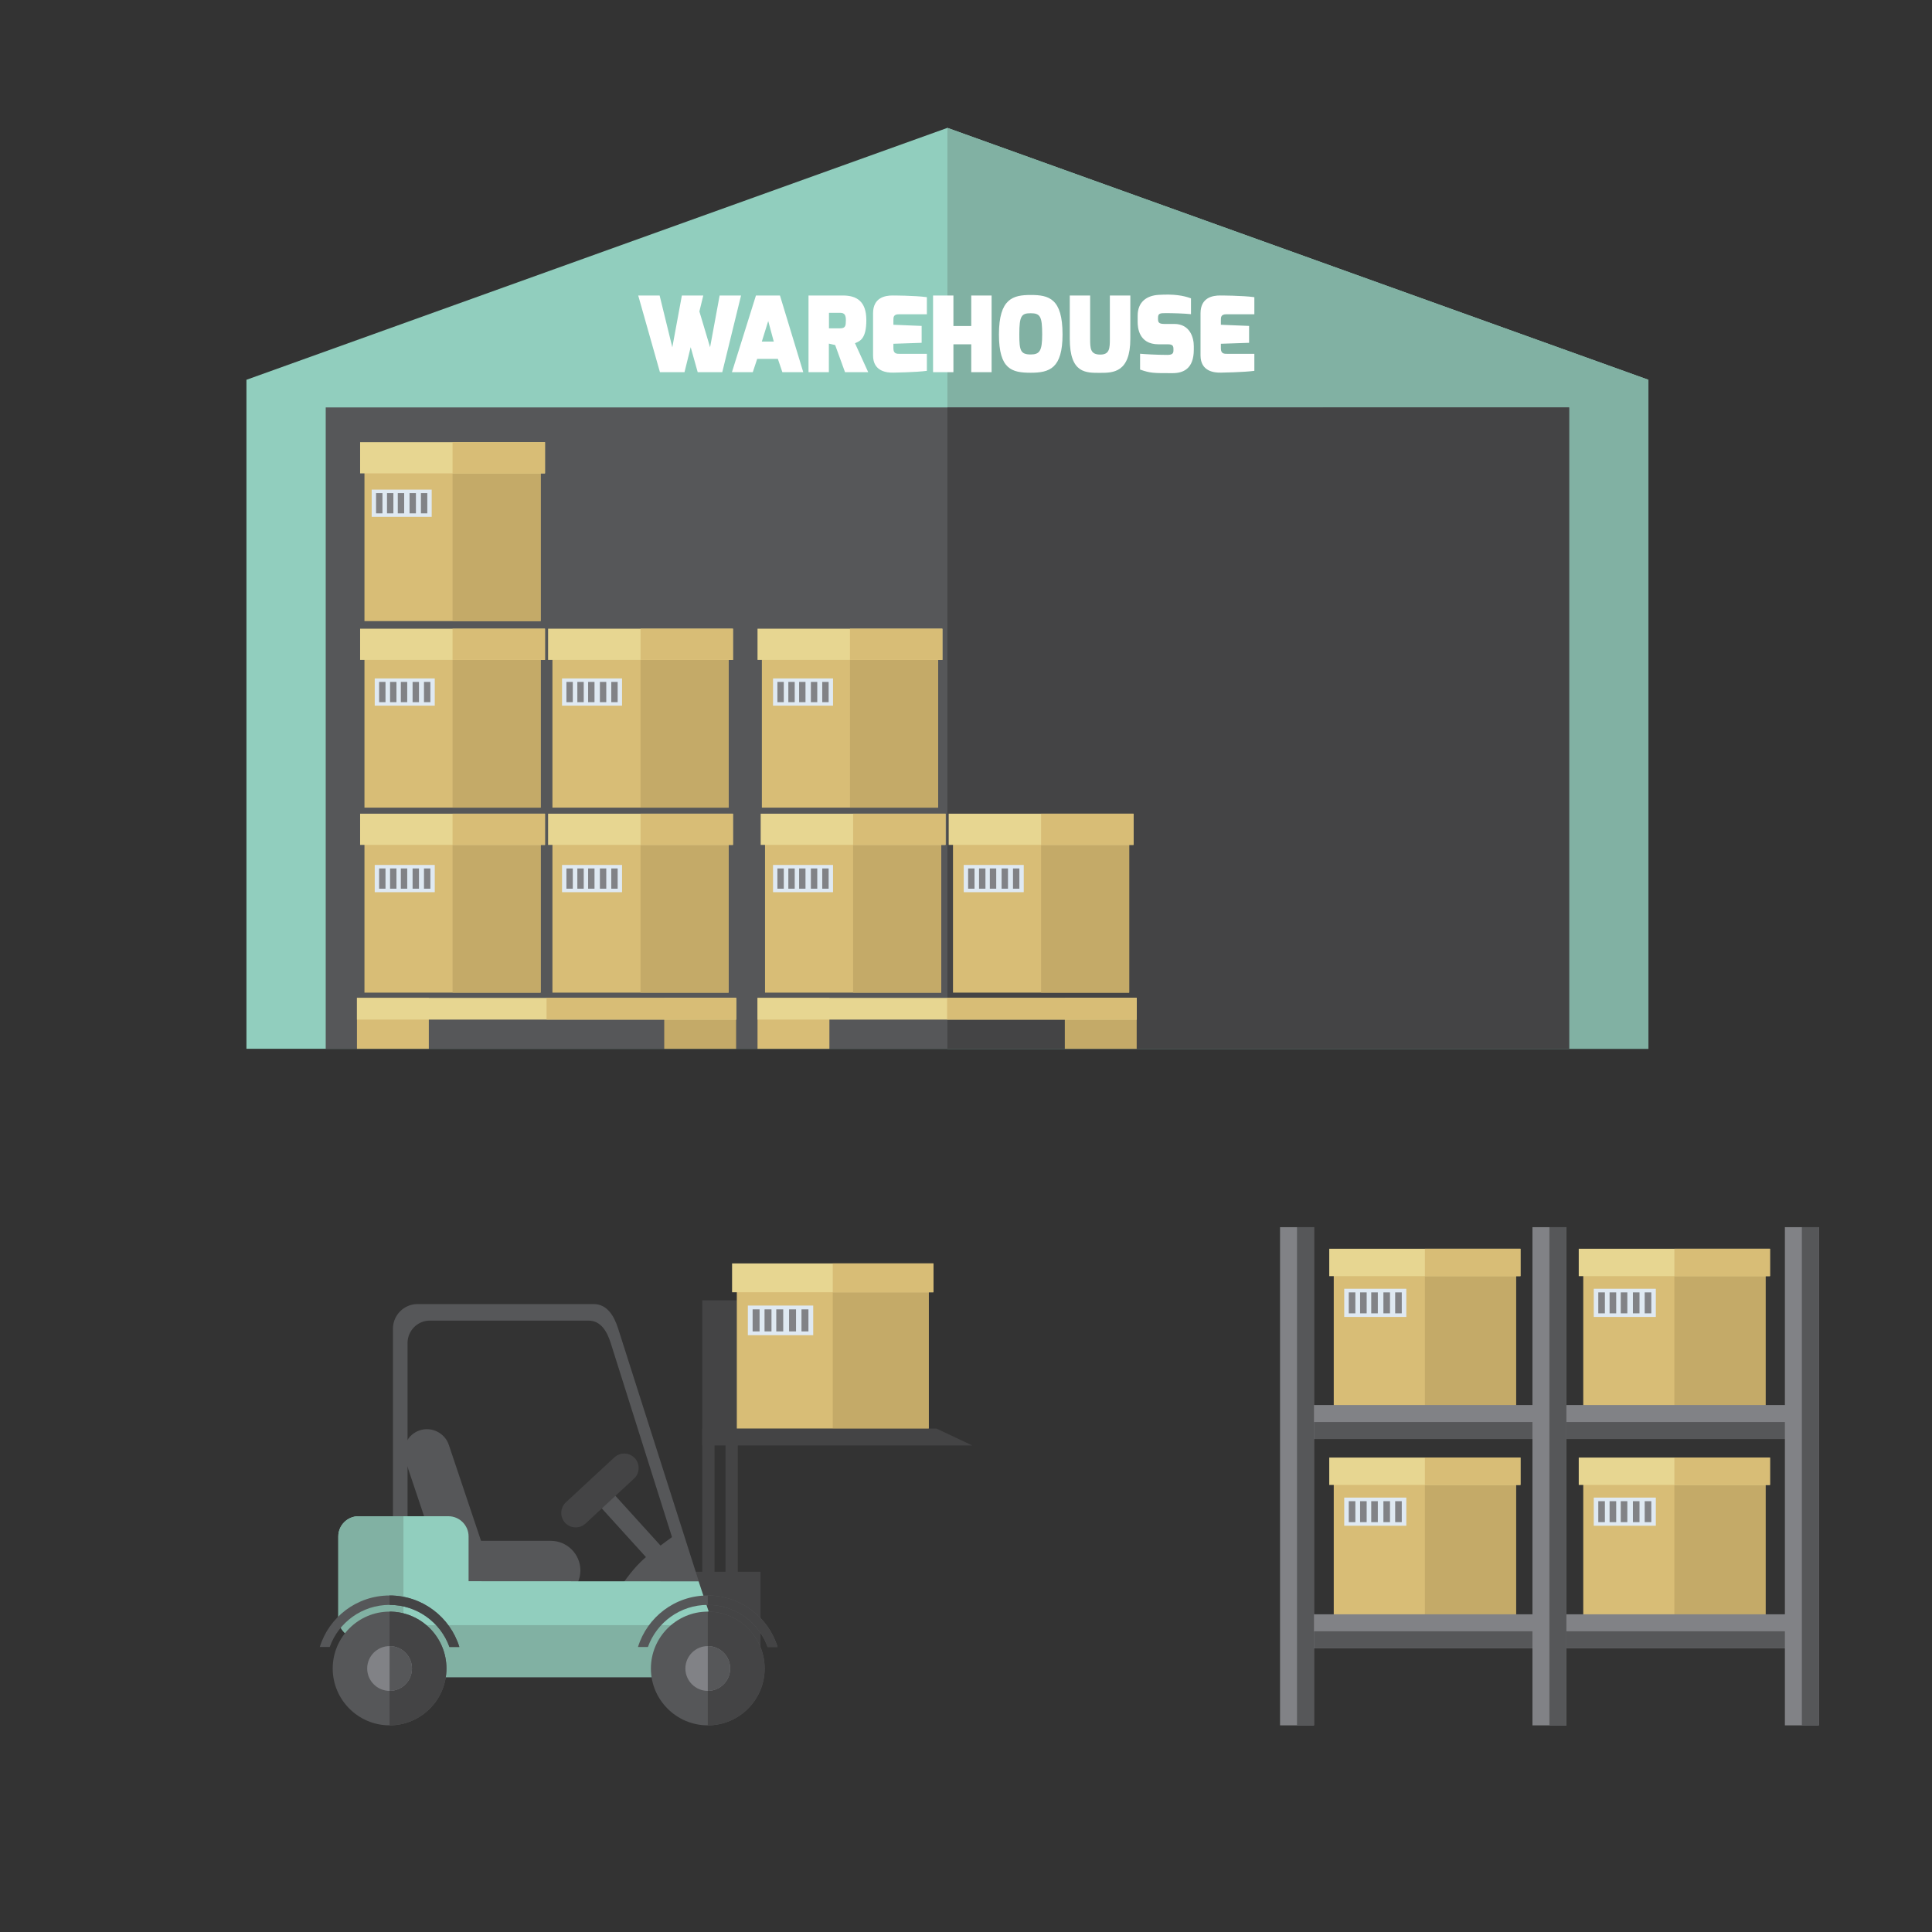 <?xml version="1.0" encoding="utf-8"?>
<!-- Generator: Adobe Illustrator 16.0.0, SVG Export Plug-In . SVG Version: 6.00 Build 0)  -->
<!DOCTYPE svg PUBLIC "-//W3C//DTD SVG 1.1//EN" "http://www.w3.org/Graphics/SVG/1.1/DTD/svg11.dtd">
<svg version="1.1" id="Layer_1" xmlns="http://www.w3.org/2000/svg" xmlns:xlink="http://www.w3.org/1999/xlink" x="0px" y="0px"
	 width="300px" height="300px" viewBox="0 0 300 300" enable-background="new 0 0 300 300" xml:space="preserve">
<rect x="0" y="0" width="300" height="300" fill="#333333" stroke="none"/>
<g>
	<g>
		<polygon fill-rule="evenodd" clip-rule="evenodd" fill="#91CEBE" points="255.964,58.973 255.964,162.858 38.267,162.858 
			38.267,58.973 147.115,19.856 		"/>
		<polygon fill-rule="evenodd" clip-rule="evenodd" fill="#81B1A3" points="255.964,58.973 255.964,162.858 147.115,162.858 
			147.115,19.856 		"/>
		<rect x="50.577" y="63.265" fill-rule="evenodd" clip-rule="evenodd" fill="#565759" width="193.077" height="99.594"/>
		<polygon fill-rule="evenodd" clip-rule="evenodd" fill="#444445" points="243.653,63.265 243.653,162.858 147.115,162.858 
			147.115,63.273 		"/>
	</g>
	<g>
		<rect x="55.428" y="154.951" fill-rule="evenodd" clip-rule="evenodd" fill="#D8BD76" width="11.16" height="7.907"/>
		<rect x="103.143" y="154.951" fill-rule="evenodd" clip-rule="evenodd" fill="#C4AA68" width="11.162" height="7.907"/>
		<rect x="55.428" y="154.95" fill-rule="evenodd" clip-rule="evenodd" fill="#E7D691" width="58.877" height="3.372"/>
		<rect x="84.868" y="154.95" fill-rule="evenodd" clip-rule="evenodd" fill="#D8BD76" width="29.438" height="3.372"/>
	</g>
	<g>
		<g>
			<rect x="56.594" y="126.779" fill-rule="evenodd" clip-rule="evenodd" fill="#D8BD76" width="27.357" height="27.356"/>
			<rect x="70.274" y="126.779" fill-rule="evenodd" clip-rule="evenodd" fill="#C4AA68" width="13.677" height="27.356"/>
			<rect x="55.919" y="126.349" fill-rule="evenodd" clip-rule="evenodd" fill="#E7D691" width="28.707" height="4.846"/>
			<rect x="70.274" y="126.349" fill-rule="evenodd" clip-rule="evenodd" fill="#D8BD76" width="14.352" height="4.846"/>
		</g>
		<g>
			<rect x="85.781" y="126.779" fill-rule="evenodd" clip-rule="evenodd" fill="#D8BD76" width="27.356" height="27.356"/>
			<rect x="99.461" y="126.779" fill-rule="evenodd" clip-rule="evenodd" fill="#C4AA68" width="13.676" height="27.356"/>
			<rect x="85.107" y="126.349" fill-rule="evenodd" clip-rule="evenodd" fill="#E7D691" width="28.707" height="4.846"/>
			<rect x="99.461" y="126.349" fill-rule="evenodd" clip-rule="evenodd" fill="#D8BD76" width="14.353" height="4.846"/>
		</g>
	</g>
	<g>
		<g>
			<rect x="117.627" y="154.951" fill-rule="evenodd" clip-rule="evenodd" fill="#D8BD76" width="11.162" height="7.907"/>
			<rect x="165.344" y="154.951" fill-rule="evenodd" clip-rule="evenodd" fill="#C4AA68" width="11.16" height="7.907"/>
			<rect x="117.627" y="154.95" fill-rule="evenodd" clip-rule="evenodd" fill="#E7D691" width="58.876" height="3.372"/>
			<rect x="147.068" y="154.95" fill-rule="evenodd" clip-rule="evenodd" fill="#D8BD76" width="29.436" height="3.372"/>
		</g>
		<g>
			<g>
				<rect x="118.794" y="126.779" fill-rule="evenodd" clip-rule="evenodd" fill="#D8BD76" width="27.357" height="27.356"/>
				<rect x="132.473" y="126.779" fill-rule="evenodd" clip-rule="evenodd" fill="#C4AA68" width="13.679" height="27.356"/>
				<rect x="118.119" y="126.349" fill-rule="evenodd" clip-rule="evenodd" fill="#E7D691" width="28.707" height="4.846"/>
				<rect x="132.473" y="126.349" fill-rule="evenodd" clip-rule="evenodd" fill="#D8BD76" width="14.353" height="4.846"/>
			</g>
			<g>
				<rect x="147.981" y="126.779" fill-rule="evenodd" clip-rule="evenodd" fill="#D8BD76" width="27.358" height="27.356"/>
				<rect x="161.66" y="126.779" fill-rule="evenodd" clip-rule="evenodd" fill="#C4AA68" width="13.677" height="27.356"/>
				<rect x="147.308" y="126.349" fill-rule="evenodd" clip-rule="evenodd" fill="#E7D691" width="28.706" height="4.846"/>
				<rect x="161.66" y="126.349" fill-rule="evenodd" clip-rule="evenodd" fill="#D8BD76" width="14.354" height="4.846"/>
			</g>
		</g>
	</g>
	<g>
		<rect x="56.594" y="98.052" fill-rule="evenodd" clip-rule="evenodd" fill="#D8BD76" width="27.357" height="27.357"/>
		<rect x="70.274" y="98.052" fill-rule="evenodd" clip-rule="evenodd" fill="#C4AA68" width="13.677" height="27.357"/>
		<rect x="55.919" y="97.623" fill-rule="evenodd" clip-rule="evenodd" fill="#E7D691" width="28.707" height="4.846"/>
		<rect x="70.274" y="97.623" fill-rule="evenodd" clip-rule="evenodd" fill="#D8BD76" width="14.352" height="4.846"/>
	</g>
	<g>
		<rect x="85.781" y="98.052" fill-rule="evenodd" clip-rule="evenodd" fill="#D8BD76" width="27.356" height="27.357"/>
		<rect x="99.461" y="98.052" fill-rule="evenodd" clip-rule="evenodd" fill="#C4AA68" width="13.676" height="27.357"/>
		<rect x="85.107" y="97.623" fill-rule="evenodd" clip-rule="evenodd" fill="#E7D691" width="28.707" height="4.846"/>
		<rect x="99.461" y="97.623" fill-rule="evenodd" clip-rule="evenodd" fill="#D8BD76" width="14.353" height="4.846"/>
	</g>
	<g>
		<rect x="56.594" y="69.089" fill-rule="evenodd" clip-rule="evenodd" fill="#D8BD76" width="27.357" height="27.357"/>
		<rect x="70.274" y="69.089" fill-rule="evenodd" clip-rule="evenodd" fill="#C4AA68" width="13.677" height="27.357"/>
		<rect x="55.919" y="68.66" fill-rule="evenodd" clip-rule="evenodd" fill="#E7D691" width="28.707" height="4.846"/>
		<rect x="70.274" y="68.66" fill-rule="evenodd" clip-rule="evenodd" fill="#D8BD76" width="14.352" height="4.845"/>
	</g>
	<g>
		<rect x="118.303" y="98.052" fill-rule="evenodd" clip-rule="evenodd" fill="#D8BD76" width="27.357" height="27.357"/>
		<rect x="131.981" y="98.052" fill-rule="evenodd" clip-rule="evenodd" fill="#C4AA68" width="13.679" height="27.357"/>
		<rect x="117.627" y="97.623" fill-rule="evenodd" clip-rule="evenodd" fill="#E7D691" width="28.707" height="4.846"/>
		<rect x="131.981" y="97.623" fill-rule="evenodd" clip-rule="evenodd" fill="#D8BD76" width="14.354" height="4.846"/>
	</g>
	<g>
		<rect x="57.715" y="76.028" fill-rule="evenodd" clip-rule="evenodd" fill="#DFE9F2" width="9.319" height="4.228"/>
		<g>
			<rect x="65.361" y="76.569" fill-rule="evenodd" clip-rule="evenodd" fill="#818286" width="0.991" height="3.145"/>
			<rect x="63.594" y="76.569" fill-rule="evenodd" clip-rule="evenodd" fill="#818286" width="0.99" height="3.145"/>
			<rect x="61.768" y="76.569" fill-rule="evenodd" clip-rule="evenodd" fill="#818286" width="0.99" height="3.145"/>
			<rect x="60.094" y="76.569" fill-rule="evenodd" clip-rule="evenodd" fill="#818286" width="0.99" height="3.145"/>
			<rect x="58.396" y="76.569" fill-rule="evenodd" clip-rule="evenodd" fill="#818286" width="0.991" height="3.145"/>
		</g>
	</g>
	<g>
		<rect x="58.189" y="105.347" fill-rule="evenodd" clip-rule="evenodd" fill="#DFE9F2" width="9.32" height="4.228"/>
		<g>
			<rect x="65.836" y="105.888" fill-rule="evenodd" clip-rule="evenodd" fill="#818286" width="0.991" height="3.146"/>
			<rect x="64.068" y="105.888" fill-rule="evenodd" clip-rule="evenodd" fill="#818286" width="0.99" height="3.146"/>
			<rect x="62.242" y="105.888" fill-rule="evenodd" clip-rule="evenodd" fill="#818286" width="0.991" height="3.146"/>
			<rect x="60.569" y="105.888" fill-rule="evenodd" clip-rule="evenodd" fill="#818286" width="0.99" height="3.146"/>
			<rect x="58.871" y="105.888" fill-rule="evenodd" clip-rule="evenodd" fill="#818286" width="0.99" height="3.146"/>
		</g>
	</g>
	<g>
		<rect x="87.271" y="105.347" fill-rule="evenodd" clip-rule="evenodd" fill="#DFE9F2" width="9.319" height="4.228"/>
		<g>
			<rect x="94.918" y="105.888" fill-rule="evenodd" clip-rule="evenodd" fill="#818286" width="0.991" height="3.146"/>
			<rect x="93.151" y="105.888" fill-rule="evenodd" clip-rule="evenodd" fill="#818286" width="0.99" height="3.146"/>
			<rect x="91.324" y="105.888" fill-rule="evenodd" clip-rule="evenodd" fill="#818286" width="0.99" height="3.146"/>
			<rect x="89.65" y="105.888" fill-rule="evenodd" clip-rule="evenodd" fill="#818286" width="0.99" height="3.146"/>
			<rect x="87.954" y="105.888" fill-rule="evenodd" clip-rule="evenodd" fill="#818286" width="0.99" height="3.146"/>
		</g>
	</g>
	<g>
		<rect x="120.034" y="105.347" fill-rule="evenodd" clip-rule="evenodd" fill="#DFE9F2" width="9.319" height="4.228"/>
		<g>
			<rect x="127.679" y="105.888" fill-rule="evenodd" clip-rule="evenodd" fill="#818286" width="0.992" height="3.146"/>
			<rect x="125.912" y="105.888" fill-rule="evenodd" clip-rule="evenodd" fill="#818286" width="0.992" height="3.146"/>
			<rect x="124.087" y="105.888" fill-rule="evenodd" clip-rule="evenodd" fill="#818286" width="0.99" height="3.146"/>
			<rect x="122.413" y="105.888" fill-rule="evenodd" clip-rule="evenodd" fill="#818286" width="0.99" height="3.146"/>
			<rect x="120.716" y="105.888" fill-rule="evenodd" clip-rule="evenodd" fill="#818286" width="0.99" height="3.146"/>
		</g>
	</g>
	<g>
		<rect x="58.189" y="134.31" fill-rule="evenodd" clip-rule="evenodd" fill="#DFE9F2" width="9.32" height="4.228"/>
		<g>
			<rect x="65.836" y="134.852" fill-rule="evenodd" clip-rule="evenodd" fill="#818286" width="0.991" height="3.145"/>
			<rect x="64.068" y="134.852" fill-rule="evenodd" clip-rule="evenodd" fill="#818286" width="0.99" height="3.145"/>
			<rect x="62.242" y="134.852" fill-rule="evenodd" clip-rule="evenodd" fill="#818286" width="0.991" height="3.145"/>
			<rect x="60.569" y="134.852" fill-rule="evenodd" clip-rule="evenodd" fill="#818286" width="0.99" height="3.145"/>
			<rect x="58.871" y="134.852" fill-rule="evenodd" clip-rule="evenodd" fill="#818286" width="0.99" height="3.145"/>
		</g>
	</g>
	<g>
		<rect x="87.271" y="134.31" fill-rule="evenodd" clip-rule="evenodd" fill="#DFE9F2" width="9.319" height="4.228"/>
		<g>
			<rect x="94.918" y="134.852" fill-rule="evenodd" clip-rule="evenodd" fill="#818286" width="0.991" height="3.145"/>
			<rect x="93.151" y="134.852" fill-rule="evenodd" clip-rule="evenodd" fill="#818286" width="0.99" height="3.145"/>
			<rect x="91.324" y="134.852" fill-rule="evenodd" clip-rule="evenodd" fill="#818286" width="0.99" height="3.145"/>
			<rect x="89.65" y="134.852" fill-rule="evenodd" clip-rule="evenodd" fill="#818286" width="0.99" height="3.145"/>
			<rect x="87.954" y="134.852" fill-rule="evenodd" clip-rule="evenodd" fill="#818286" width="0.99" height="3.145"/>
		</g>
	</g>
	<g>
		<rect x="120.034" y="134.31" fill-rule="evenodd" clip-rule="evenodd" fill="#DFE9F2" width="9.319" height="4.228"/>
		<g>
			<rect x="127.679" y="134.852" fill-rule="evenodd" clip-rule="evenodd" fill="#818286" width="0.992" height="3.145"/>
			<rect x="125.912" y="134.852" fill-rule="evenodd" clip-rule="evenodd" fill="#818286" width="0.992" height="3.145"/>
			<rect x="124.087" y="134.852" fill-rule="evenodd" clip-rule="evenodd" fill="#818286" width="0.99" height="3.145"/>
			<rect x="122.413" y="134.852" fill-rule="evenodd" clip-rule="evenodd" fill="#818286" width="0.99" height="3.145"/>
			<rect x="120.716" y="134.852" fill-rule="evenodd" clip-rule="evenodd" fill="#818286" width="0.99" height="3.145"/>
		</g>
	</g>
	<g>
		<rect x="149.648" y="134.31" fill-rule="evenodd" clip-rule="evenodd" fill="#DFE9F2" width="9.319" height="4.228"/>
		<g>
			<rect x="157.298" y="134.852" fill-rule="evenodd" clip-rule="evenodd" fill="#818286" width="0.989" height="3.145"/>
			<rect x="155.528" y="134.852" fill-rule="evenodd" clip-rule="evenodd" fill="#818286" width="0.991" height="3.145"/>
			<rect x="153.701" y="134.852" fill-rule="evenodd" clip-rule="evenodd" fill="#818286" width="0.992" height="3.145"/>
			<rect x="152.027" y="134.852" fill-rule="evenodd" clip-rule="evenodd" fill="#818286" width="0.992" height="3.145"/>
			<rect x="150.331" y="134.852" fill-rule="evenodd" clip-rule="evenodd" fill="#818286" width="0.991" height="3.145"/>
		</g>
	</g>
	<path fill-rule="evenodd" clip-rule="evenodd" fill="#FFFFFF" d="M99.102,45.886l3.373,11.91h3.812l0.962-3.888l1.091,3.888h3.812
		l2.917-11.91h-3.324l-1.483,8.039l-1.661-5.564l0.603-2.474h-3.323l-1.484,8.039l-1.971-8.039H99.102L99.102,45.886z
		 M113.652,57.796l3.73-11.91h3.73l3.618,11.91h-3.244l-0.7-2.069h-3.209l-0.686,2.069H113.652L113.652,57.796z M118.296,53.039
		h1.856l-0.863-3.194L118.296,53.039L118.296,53.039z M125.546,57.796h3.16v-4.439l0.979,0.224l1.531,4.215h3.6l-2.054-4.504
		c0.833-0.327,1.762-0.75,1.762-3.581c0-2.961-1.534-3.826-3.651-3.826h-5.328V57.796L125.546,57.796z M128.722,50.981v-2.407h1.745
		c0.716,0,0.879,0.421,0.879,1.137c0,0.845-0.049,1.27-0.879,1.27H128.722L128.722,50.981z M135.567,55.189
		c0,2.493,2.14,2.705,3.192,2.672c0,0,3.488-0.049,5.165-0.278v-2.64h-4.186c-0.474,0-1.011,0.017-1.011-0.847v-0.716l4.384-0.148
		v-2.623l-4.384-0.179v-0.717c0-0.44,0-0.913,0.847-0.913h4.35v-2.655c-1.905-0.261-5.329-0.261-5.329-0.261
		c-1.148,0-3.028,0.315-3.028,2.77V55.189L135.567,55.189z M144.885,57.796h3.161v-4.334h2.769v4.334h3.161v-11.91h-3.161v4.742
		h-2.769v-4.742h-3.161V57.796L144.885,57.796z M155.116,51.931c0,5.426,2.005,5.947,4.938,5.947c2.933,0,4.937-0.685,4.937-5.947
		c0-5.589-2.119-6.127-4.937-6.127C157.317,45.804,155.116,46.342,155.116,51.931L155.116,51.931z M158.278,51.931
		c0-2.917,0.342-3.291,1.776-3.291c1.482,0,1.775,0.521,1.775,3.291c0,2.524-0.374,3.112-1.775,3.112
		C158.458,55.043,158.278,54.423,158.278,51.931L158.278,51.931z M166.114,52.599c0,5.426,2.527,5.296,4.742,5.296
		c1.972,0,4.661-0.033,4.661-5.296v-6.713h-3.178v6.713c0,1.466-0.032,2.461-1.483,2.461c-1.547,0-1.579-0.929-1.579-2.461v-6.713
		h-3.163V52.599L166.114,52.599z M176.656,50.008c0,0.766,0.131,3.454,3.229,3.454h1.465c0.716,0,0.862,0.245,0.862,0.717v0.26
		c0,0.489-0.26,0.669-0.96,0.669c-1.515,0-3.57-0.114-4.221-0.18v2.46c1.63,0.555,1.988,0.555,5.034,0.555
		c1.613,0,3.309-0.62,3.309-3.65v-0.538c0-1.303-0.57-3.454-3.047-3.454h-1.531c-0.879,0-0.978-0.277-0.978-0.782v-0.18
		c0-0.684,0.326-0.717,1.205-0.717c1.075,0,2.868,0.049,3.912,0.163v-2.46c-1.207-0.44-2.644-0.687-5.051-0.537
		c-1.826,0.113-3.229,1.091-3.229,3.226V50.008L176.656,50.008z M186.417,55.189c0,2.493,2.14,2.705,3.193,2.672
		c0,0,3.486-0.049,5.165-0.278v-2.64h-4.187c-0.472,0-1.012,0.017-1.012-0.847v-0.716l4.383-0.148v-2.623l-4.383-0.179v-0.717
		c0-0.44,0-0.913,0.849-0.913h4.35v-2.655c-1.906-0.261-5.328-0.261-5.328-0.261c-1.15,0-3.03,0.315-3.03,2.77V55.189z"/>
</g>
<g>
	<polygon fill-rule="evenodd" clip-rule="evenodd" fill="#444445" points="114.562,260.336 114.562,201.912 109.045,201.912 
		109.045,260.336 110.953,260.336 110.953,222.83 112.653,222.83 112.653,260.336 	"/>
	<rect x="107.488" y="244.065" fill-rule="evenodd" clip-rule="evenodd" fill="#444445" width="10.61" height="16.271"/>
	<path fill-rule="evenodd" clip-rule="evenodd" fill="#565759" d="M85.528,239.26H68.966c-2.526,0-4.593,2.064-4.593,4.592l0,0
		c0,2.526,2.066,4.594,4.593,4.594h16.563c2.527,0,4.594-2.067,4.594-4.594l0,0C90.122,241.324,88.056,239.26,85.528,239.26z"/>
	<path fill-rule="evenodd" clip-rule="evenodd" fill="#565759" d="M74.908,239.893l-5.214-15.529
		c-0.627-1.868-2.669-2.882-4.538-2.256l0,0c-1.868,0.628-2.883,2.669-2.256,4.539l5.215,15.527c0.628,1.87,2.669,2.884,4.538,2.258
		l0,0C74.521,243.803,75.537,241.761,74.908,239.893z"/>
	<path fill-rule="evenodd" clip-rule="evenodd" fill="#565759" d="M105.557,237.807l3.124,10.975l-14.014,0.086
		C98.957,242.475,99.323,242.327,105.557,237.807z"/>
	<path fill-rule="evenodd" clip-rule="evenodd" fill="#565759" d="M103.583,241.118l-8.29-9.141
		c-0.532-0.587-1.473-0.638-2.034-0.078l0,0c-0.56,0.56-0.609,1.447-0.078,2.034l8.292,9.14c0.531,0.586,1.453,0.616,2.032,0.078
		l0,0C104.084,242.613,104.114,241.703,103.583,241.118z"/>
	<path fill-rule="evenodd" clip-rule="evenodd" fill="#444445" d="M87.867,233.282l7.533-6.979c0.905-0.84,2.333-0.784,3.172,0.121
		h0.001c0.839,0.905,0.785,2.335-0.122,3.175l-7.531,6.976c-0.907,0.841-2.333,0.785-3.173-0.12l0,0
		C86.905,235.548,86.961,234.121,87.867,233.282z"/>
	<path fill-rule="evenodd" clip-rule="evenodd" fill="#565759" d="M92.166,202.494H64.839c-2.102,0-3.823,1.72-3.823,3.822v50.285
		c0,2.102,1.722,3.823,3.823,3.823h43.366c2.102,0,4.462-1.82,3.824-3.823l-16.04-50.285
		C95.351,204.313,94.269,202.494,92.166,202.494L92.166,202.494z M91.384,205.063c1.897,0,2.873,1.659,3.448,3.482l14.47,45.828
		c0.576,1.824-1.554,3.484-3.449,3.484H66.732c-1.896,0-3.449-1.568-3.449-3.484v-45.828c0-1.914,1.551-3.482,3.449-3.482H91.384z"
		/>
	<path fill-rule="evenodd" clip-rule="evenodd" fill="#91CEBE" d="M61.016,244.28v11.872c0,2.348,1.722,4.272,3.823,4.272h43.366
		c2.101,0,4.563-2.064,3.824-4.272l-3.553-10.601l-44.768-0.026C62.509,245.521,61.718,245.252,61.016,244.28z"/>
	<path fill-rule="evenodd" clip-rule="evenodd" fill="#91CEBE" d="M69.625,235.439H55.668c-1.726,0-3.137,1.41-3.137,3.137v12.684
		c0,1.724,1.411,3.136,3.137,3.136h13.957c1.725,0,3.137-1.412,3.137-3.136v-12.684C72.762,236.85,71.35,235.439,69.625,235.439z"/>
	<path fill-rule="evenodd" clip-rule="evenodd" fill="#81B1A3" d="M61.016,252.352v3.801c0,2.348,1.722,4.272,3.823,4.272h43.366
		c2.101,0,4.563-2.064,3.824-4.272l-1.274-3.801H61.016z"/>
	<g>
		<path fill-rule="evenodd" clip-rule="evenodd" fill="#565759" d="M109.903,267.912c4.863,0,8.831-3.967,8.831-8.83
			s-3.967-8.831-8.831-8.831c-4.864,0-8.832,3.968-8.832,8.831S105.039,267.912,109.903,267.912z"/>
		<path fill-rule="evenodd" clip-rule="evenodd" fill="#444445" d="M109.903,250.251c4.877,0,8.831,3.954,8.831,8.831
			s-3.954,8.83-8.831,8.832V250.251z"/>
		<path fill-rule="evenodd" clip-rule="evenodd" fill="#818286" d="M109.903,262.559c1.915,0,3.477-1.561,3.477-3.477
			s-1.562-3.478-3.477-3.478c-1.915,0-3.477,1.562-3.477,3.478S107.988,262.559,109.903,262.559z"/>
		<path fill-rule="evenodd" clip-rule="evenodd" fill="#565759" d="M109.903,255.604c1.919,0,3.477,1.558,3.477,3.478
			c0,1.919-1.557,3.477-3.477,3.477V255.604z"/>
		<path fill-rule="evenodd" clip-rule="evenodd" fill="#565759" d="M109.901,247.746c5.099,0,9.413,3.367,10.837,7.997H119.2
			c-1.37-3.812-5.016-6.537-9.298-6.537c-4.281,0-7.927,2.726-9.295,6.537h-1.541C100.493,251.113,104.804,247.746,109.901,247.746z
			"/>
		<path fill-rule="evenodd" clip-rule="evenodd" fill="#444445" d="M109.903,247.746c5.098,0,9.411,3.367,10.835,7.997H119.2
			c-1.37-3.812-5.016-6.537-9.297-6.537V247.746z"/>
	</g>
	<path fill-rule="evenodd" clip-rule="evenodd" fill="#81B1A3" d="M62.646,235.439h-6.977c-1.726,0-3.137,1.41-3.137,3.137v12.682
		c0,1.726,1.411,3.138,3.137,3.138h6.977V235.439z"/>
	<g>
		<path fill-rule="evenodd" clip-rule="evenodd" fill="#565759" d="M60.495,267.912c4.864,0,8.831-3.967,8.831-8.83
			s-3.967-8.831-8.831-8.831c-4.865,0-8.833,3.968-8.833,8.831S55.63,267.912,60.495,267.912z"/>
		<path fill-rule="evenodd" clip-rule="evenodd" fill="#444445" d="M60.495,250.251c4.877,0,8.831,3.954,8.831,8.831
			s-3.954,8.83-8.831,8.832V250.251z"/>
		<path fill-rule="evenodd" clip-rule="evenodd" fill="#818286" d="M60.495,262.559c1.915,0,3.477-1.561,3.477-3.477
			s-1.562-3.478-3.477-3.478c-1.916,0-3.479,1.562-3.479,3.478S58.579,262.559,60.495,262.559z"/>
		<path fill-rule="evenodd" clip-rule="evenodd" fill="#565759" d="M60.495,255.604c1.92,0,3.477,1.558,3.477,3.478
			c0,1.919-1.557,3.477-3.477,3.477V255.604z"/>
		<path fill-rule="evenodd" clip-rule="evenodd" fill="#565759" d="M60.494,247.746c5.099,0,9.41,3.367,10.835,7.997H69.79
			c-1.369-3.812-5.014-6.537-9.296-6.537s-7.928,2.726-9.296,6.537h-1.54C51.083,251.113,55.395,247.746,60.494,247.746z"/>
		<path fill-rule="evenodd" clip-rule="evenodd" fill="#444445" d="M60.495,247.746c5.098,0,9.409,3.367,10.834,7.997H69.79
			c-1.369-3.812-5.014-6.537-9.295-6.537V247.746z"/>
	</g>
	<g>
		<g>
			<rect x="114.413" y="196.58" fill-rule="evenodd" clip-rule="evenodd" fill="#D8BD76" width="29.792" height="25.279"/>
			<rect x="129.311" y="196.58" fill-rule="evenodd" clip-rule="evenodd" fill="#C4AA68" width="14.895" height="25.279"/>
			<rect x="113.676" y="196.183" fill-rule="evenodd" clip-rule="evenodd" fill="#E7D691" width="31.264" height="4.479"/>
			<rect x="129.311" y="196.183" fill-rule="evenodd" clip-rule="evenodd" fill="#D8BD76" width="15.63" height="4.479"/>
		</g>
		<g>
			<rect x="116.127" y="202.726" fill-rule="evenodd" clip-rule="evenodd" fill="#DFE9F2" width="10.149" height="4.604"/>
			<g>
				<rect x="124.455" y="203.316" fill-rule="evenodd" clip-rule="evenodd" fill="#818286" width="1.079" height="3.424"/>
				<rect x="122.529" y="203.316" fill-rule="evenodd" clip-rule="evenodd" fill="#818286" width="1.078" height="3.424"/>
				<rect x="120.54" y="203.316" fill-rule="evenodd" clip-rule="evenodd" fill="#818286" width="1.079" height="3.424"/>
				<rect x="118.717" y="203.316" fill-rule="evenodd" clip-rule="evenodd" fill="#818286" width="1.078" height="3.424"/>
				<rect x="116.867" y="203.316" fill-rule="evenodd" clip-rule="evenodd" fill="#818286" width="1.08" height="3.424"/>
			</g>
		</g>
	</g>
	<polygon fill-rule="evenodd" clip-rule="evenodd" fill="#444445" points="145.435,221.832 109.045,221.832 109.045,224.448 
		150.972,224.448 	"/>
</g>
<g>
	<g>
		<g>
			<rect x="207.104" y="194.282" fill-rule="evenodd" clip-rule="evenodd" fill="#D8BD76" width="28.298" height="24.009"/>
			<rect x="221.255" y="194.282" fill-rule="evenodd" clip-rule="evenodd" fill="#C4AA68" width="14.146" height="24.009"/>
			<rect x="206.405" y="193.906" fill-rule="evenodd" clip-rule="evenodd" fill="#E7D691" width="29.693" height="4.252"/>
			<rect x="221.255" y="193.906" fill-rule="evenodd" clip-rule="evenodd" fill="#D8BD76" width="14.844" height="4.253"/>
		</g>
		<g>
			<rect x="208.731" y="200.121" fill-rule="evenodd" clip-rule="evenodd" fill="#DFE9F2" width="9.64" height="4.371"/>
			<g>
				<rect x="216.642" y="200.681" fill-rule="evenodd" clip-rule="evenodd" fill="#818286" width="1.023" height="3.253"/>
				<rect x="214.813" y="200.681" fill-rule="evenodd" clip-rule="evenodd" fill="#818286" width="1.024" height="3.253"/>
				<rect x="212.924" y="200.681" fill-rule="evenodd" clip-rule="evenodd" fill="#818286" width="1.024" height="3.253"/>
				<rect x="211.194" y="200.681" fill-rule="evenodd" clip-rule="evenodd" fill="#818286" width="1.022" height="3.253"/>
				<rect x="209.438" y="200.681" fill-rule="evenodd" clip-rule="evenodd" fill="#818286" width="1.023" height="3.253"/>
			</g>
		</g>
	</g>
	<g>
		<g>
			<rect x="245.847" y="194.282" fill-rule="evenodd" clip-rule="evenodd" fill="#D8BD76" width="28.298" height="24.009"/>
			<rect x="259.998" y="194.282" fill-rule="evenodd" clip-rule="evenodd" fill="#C4AA68" width="14.146" height="24.009"/>
			<rect x="245.148" y="193.906" fill-rule="evenodd" clip-rule="evenodd" fill="#E7D691" width="29.695" height="4.252"/>
			<rect x="259.998" y="193.906" fill-rule="evenodd" clip-rule="evenodd" fill="#D8BD76" width="14.846" height="4.253"/>
		</g>
		<g>
			<rect x="247.478" y="200.121" fill-rule="evenodd" clip-rule="evenodd" fill="#DFE9F2" width="9.639" height="4.371"/>
			<g>
				<rect x="255.387" y="200.681" fill-rule="evenodd" clip-rule="evenodd" fill="#818286" width="1.024" height="3.253"/>
				<rect x="253.558" y="200.681" fill-rule="evenodd" clip-rule="evenodd" fill="#818286" width="1.023" height="3.253"/>
				<rect x="251.668" y="200.681" fill-rule="evenodd" clip-rule="evenodd" fill="#818286" width="1.023" height="3.253"/>
				<rect x="249.937" y="200.681" fill-rule="evenodd" clip-rule="evenodd" fill="#818286" width="1.025" height="3.253"/>
				<rect x="248.181" y="200.681" fill-rule="evenodd" clip-rule="evenodd" fill="#818286" width="1.026" height="3.253"/>
			</g>
		</g>
	</g>
	<g>
		<g>
			<rect x="245.847" y="226.705" fill-rule="evenodd" clip-rule="evenodd" fill="#D8BD76" width="28.298" height="24.008"/>
			<rect x="259.998" y="226.705" fill-rule="evenodd" clip-rule="evenodd" fill="#C4AA68" width="14.146" height="24.008"/>
			<rect x="245.148" y="226.33" fill-rule="evenodd" clip-rule="evenodd" fill="#E7D691" width="29.695" height="4.252"/>
			<rect x="259.998" y="226.33" fill-rule="evenodd" clip-rule="evenodd" fill="#D8BD76" width="14.846" height="4.252"/>
		</g>
		<g>
			<rect x="247.478" y="232.545" fill-rule="evenodd" clip-rule="evenodd" fill="#DFE9F2" width="9.639" height="4.371"/>
			<g>
				<rect x="255.387" y="233.104" fill-rule="evenodd" clip-rule="evenodd" fill="#818286" width="1.024" height="3.252"/>
				<rect x="253.558" y="233.104" fill-rule="evenodd" clip-rule="evenodd" fill="#818286" width="1.023" height="3.252"/>
				<rect x="251.668" y="233.104" fill-rule="evenodd" clip-rule="evenodd" fill="#818286" width="1.023" height="3.252"/>
				<rect x="249.937" y="233.104" fill-rule="evenodd" clip-rule="evenodd" fill="#818286" width="1.025" height="3.252"/>
				<rect x="248.181" y="233.104" fill-rule="evenodd" clip-rule="evenodd" fill="#818286" width="1.026" height="3.252"/>
			</g>
		</g>
	</g>
	<g>
		<g>
			<rect x="207.104" y="226.705" fill-rule="evenodd" clip-rule="evenodd" fill="#D8BD76" width="28.298" height="24.008"/>
			<rect x="221.255" y="226.705" fill-rule="evenodd" clip-rule="evenodd" fill="#C4AA68" width="14.146" height="24.008"/>
			<rect x="206.405" y="226.33" fill-rule="evenodd" clip-rule="evenodd" fill="#E7D691" width="29.693" height="4.252"/>
			<rect x="221.255" y="226.33" fill-rule="evenodd" clip-rule="evenodd" fill="#D8BD76" width="14.844" height="4.252"/>
		</g>
		<g>
			<rect x="208.731" y="232.545" fill-rule="evenodd" clip-rule="evenodd" fill="#DFE9F2" width="9.64" height="4.371"/>
			<g>
				<rect x="216.642" y="233.104" fill-rule="evenodd" clip-rule="evenodd" fill="#818286" width="1.023" height="3.252"/>
				<rect x="214.813" y="233.104" fill-rule="evenodd" clip-rule="evenodd" fill="#818286" width="1.024" height="3.252"/>
				<rect x="212.924" y="233.104" fill-rule="evenodd" clip-rule="evenodd" fill="#818286" width="1.024" height="3.252"/>
				<rect x="211.194" y="233.104" fill-rule="evenodd" clip-rule="evenodd" fill="#818286" width="1.022" height="3.252"/>
				<rect x="209.438" y="233.104" fill-rule="evenodd" clip-rule="evenodd" fill="#818286" width="1.023" height="3.252"/>
			</g>
		</g>
	</g>
	<g>
		<rect x="203.567" y="250.668" fill-rule="evenodd" clip-rule="evenodd" fill="#818286" width="74.056" height="5.271"/>
		<rect x="203.567" y="253.305" fill-rule="evenodd" clip-rule="evenodd" fill="#565759" width="74.056" height="2.634"/>
	</g>
	<g>
		<rect x="203.567" y="218.174" fill-rule="evenodd" clip-rule="evenodd" fill="#818286" width="74.056" height="5.271"/>
		<rect x="203.567" y="220.811" fill-rule="evenodd" clip-rule="evenodd" fill="#565759" width="74.056" height="2.635"/>
	</g>
	<g>
		<g>
			<rect x="198.764" y="190.556" fill-rule="evenodd" clip-rule="evenodd" fill="#818286" width="5.269" height="77.358"/>
			<rect x="201.398" y="190.556" fill-rule="evenodd" clip-rule="evenodd" fill="#565759" width="2.634" height="77.358"/>
		</g>
		<g>
			<rect x="277.156" y="190.556" fill-rule="evenodd" clip-rule="evenodd" fill="#818286" width="5.271" height="77.358"/>
			<rect x="279.793" y="190.556" fill-rule="evenodd" clip-rule="evenodd" fill="#565759" width="2.635" height="77.358"/>
		</g>
	</g>
	<g>
		<rect x="237.958" y="190.556" fill-rule="evenodd" clip-rule="evenodd" fill="#818286" width="5.272" height="77.358"/>
		<rect x="240.596" y="190.556" fill-rule="evenodd" clip-rule="evenodd" fill="#565759" width="2.635" height="77.358"/>
	</g>
</g>
</svg>
